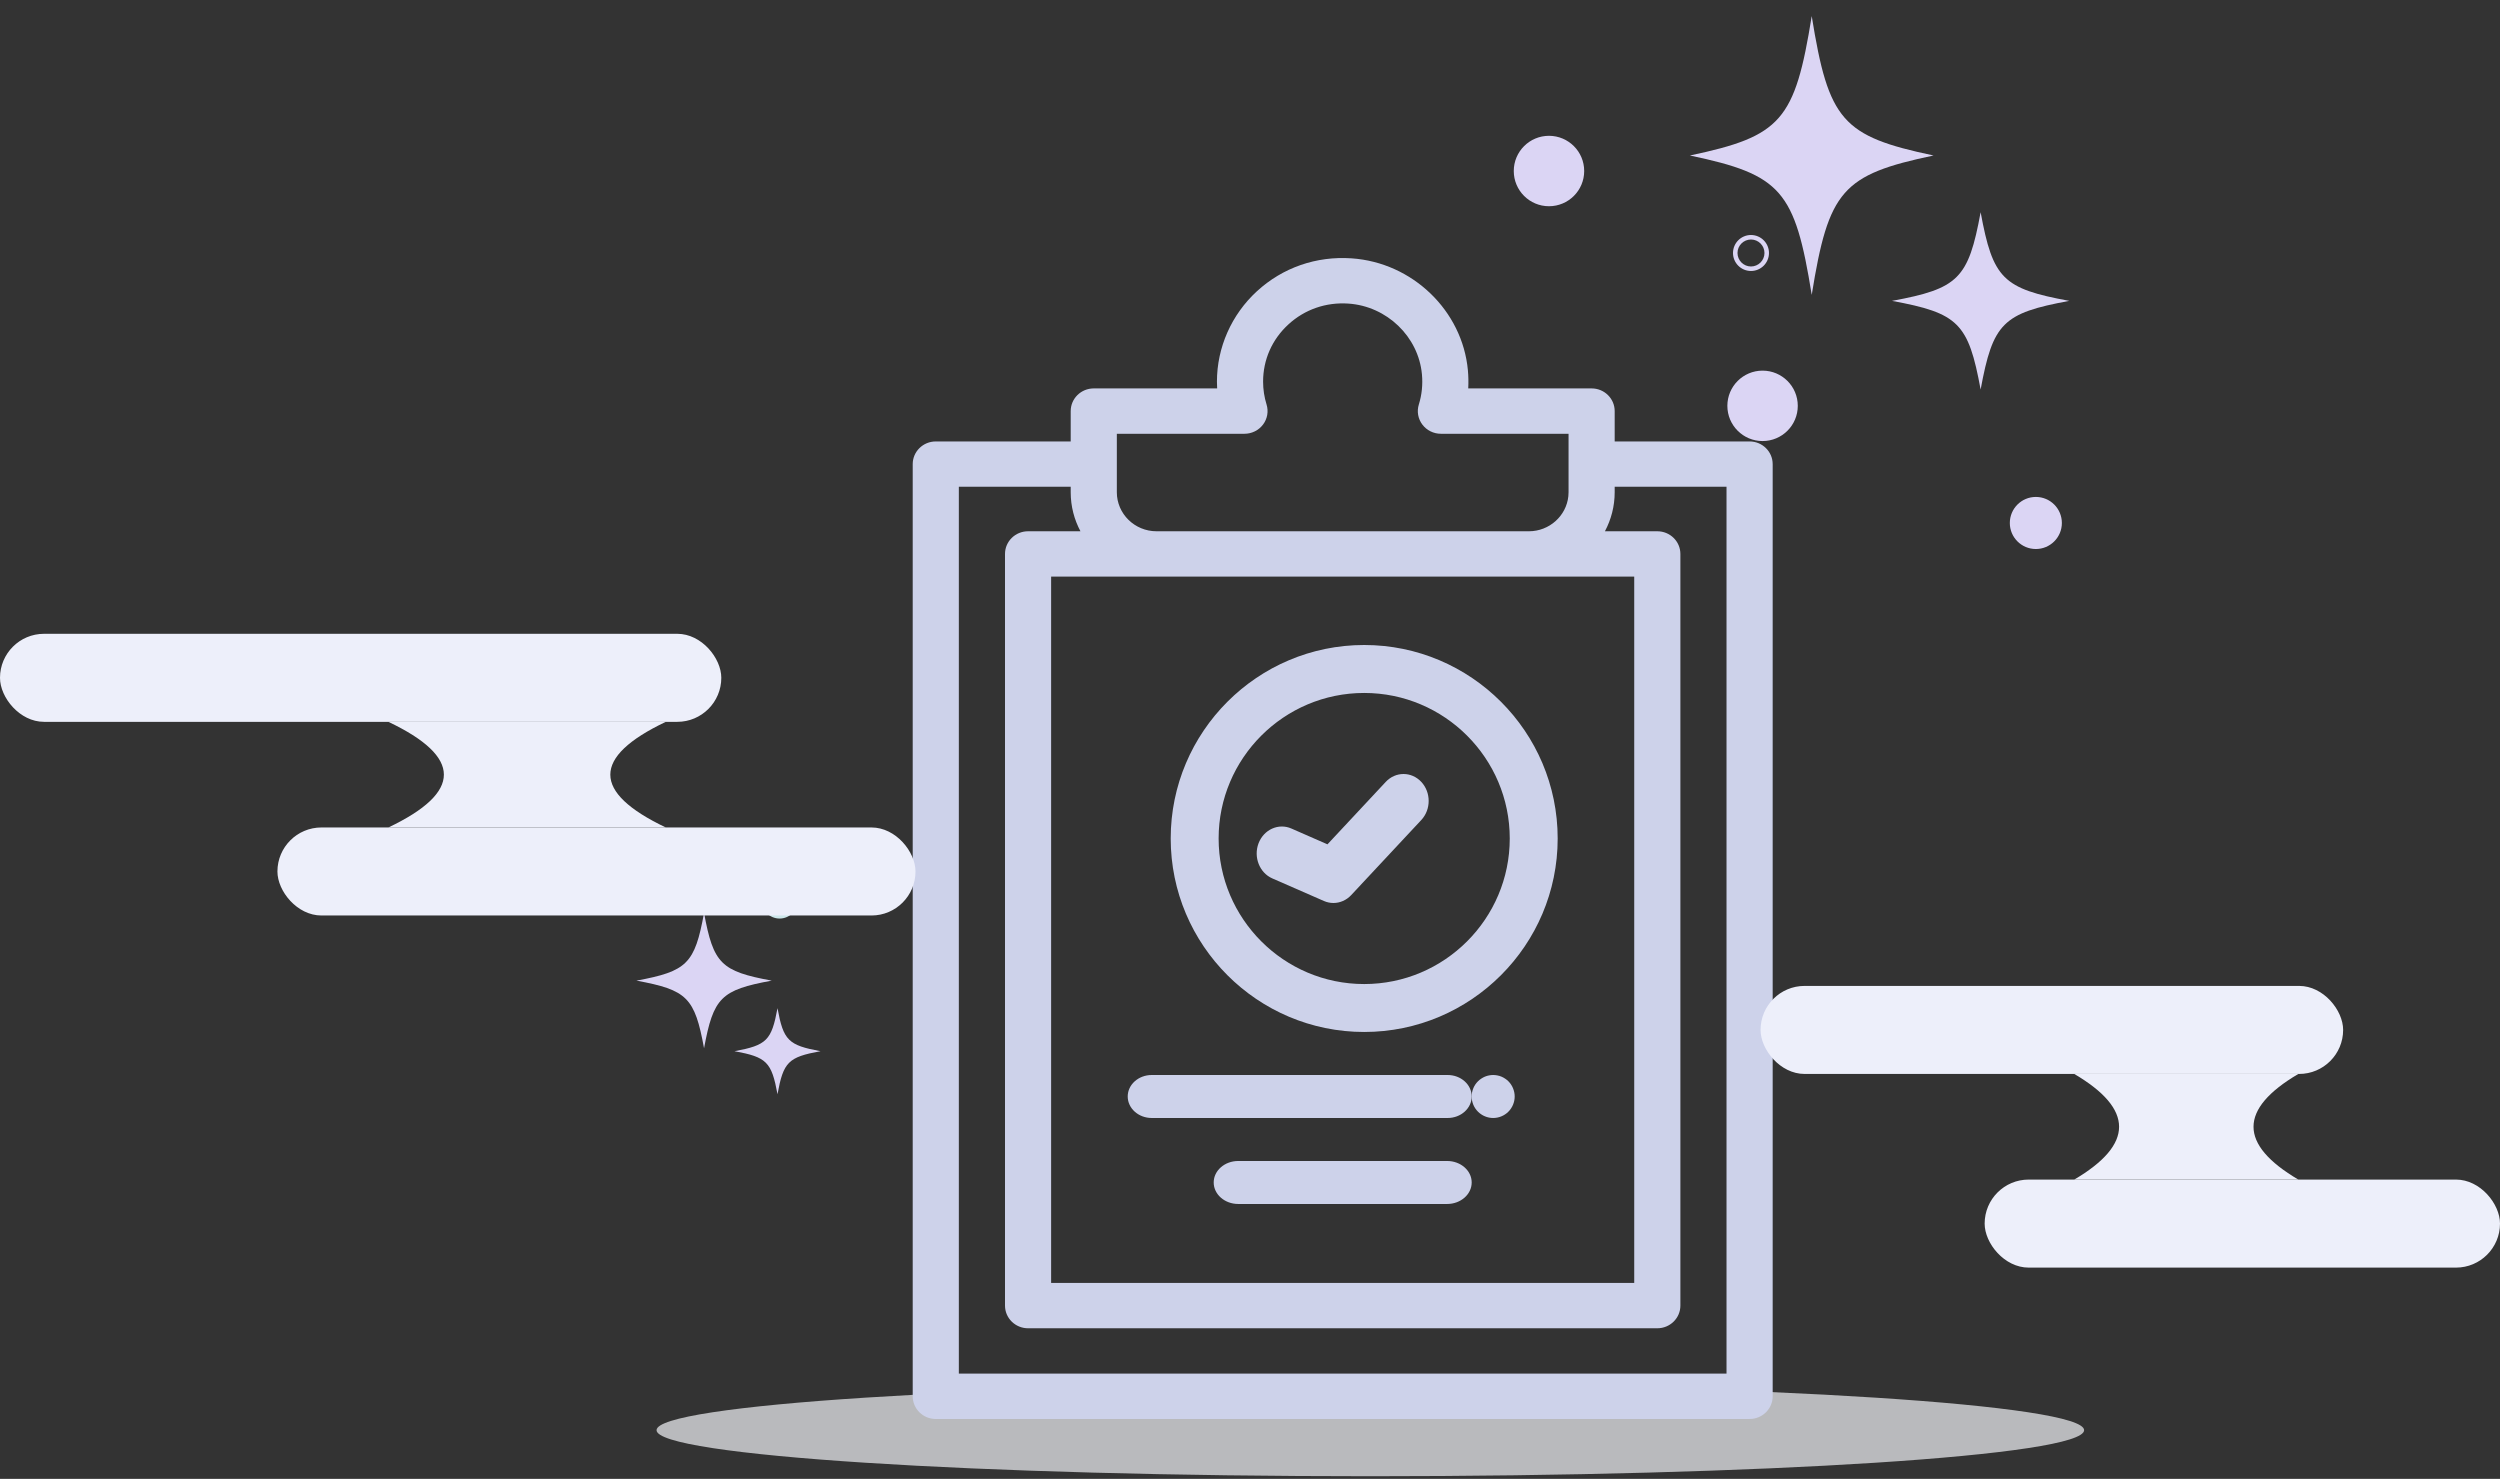 <?xml version="1.0" encoding="UTF-8"?>
<svg width="71px" height="42px" viewBox="0 0 71 42" version="1.1" xmlns="http://www.w3.org/2000/svg" xmlns:xlink="http://www.w3.org/1999/xlink">
    <rect x="0" y="0" width="71" height="42" fill="#333333" stroke="none"/>
    <!-- Generator: Sketch 48.2 (47327) - http://www.bohemiancoding.com/sketch -->
    <title>task</title>
    <desc>Created with Sketch.</desc>
    <defs></defs>
    <g id="task_icon" stroke="none" stroke-width="1" fill="none" fill-rule="evenodd" transform="translate(-21, -35)">
        <g id="task" transform="translate(21, 24)">
            <g id="Group-8" transform="translate(6.543, 1.628)">
                <g id="Group-6" transform="translate(11.531, 9.531)">
                    <path d="M20.843,41.766 C32.039,41.766 41.115,41.181 41.115,40.458 C41.115,39.736 32.039,39.151 20.843,39.151 C9.648,39.151 0.572,39.736 0.572,40.458 C0.572,41.181 9.648,41.766 20.843,41.766 Z" id="Oval-6" fill="#F3F4F9" opacity="0.7"></path>
                    <g id="Group-5" fill-rule="nonzero">
                        <g id="clipboard-copy" transform="translate(7.847, 7.169)" fill="#CDD2EA">
                            <path d="M23.767,5.209 L19.936,5.209 L19.936,4.347 C19.936,3.991 19.642,3.703 19.281,3.703 L15.777,3.703 C15.786,3.531 15.783,3.358 15.767,3.185 C15.61,1.492 14.19,0.127 12.465,0.009 C11.463,-0.06 10.507,0.272 9.776,0.943 C9.054,1.605 8.64,2.54 8.64,3.51 C8.64,3.574 8.642,3.639 8.646,3.703 L5.142,3.703 C4.78,3.703 4.487,3.991 4.487,4.347 L4.487,5.209 L0.655,5.209 C0.293,5.209 0,5.497 0,5.853 L0,32.327 C0,32.682 0.293,32.971 0.655,32.971 L23.768,32.971 C24.129,32.971 24.423,32.682 24.423,32.327 L24.423,5.853 C24.423,5.497 24.129,5.209 23.767,5.209 Z M5.797,4.991 L9.422,4.991 C9.63,4.991 9.825,4.894 9.949,4.73 C10.073,4.566 10.11,4.354 10.049,4.159 C9.984,3.949 9.951,3.731 9.951,3.51 C9.951,2.887 10.206,2.31 10.67,1.885 C11.133,1.46 11.738,1.25 12.374,1.294 C13.465,1.368 14.363,2.231 14.462,3.302 C14.489,3.594 14.46,3.882 14.374,4.159 C14.313,4.354 14.35,4.566 14.474,4.73 C14.597,4.894 14.793,4.991 15,4.991 L18.626,4.991 L18.626,6.652 C18.626,6.691 18.624,6.728 18.62,6.766 C18.562,7.323 18.081,7.76 17.499,7.76 L6.924,7.76 C6.303,7.76 5.797,7.263 5.797,6.652 L5.797,4.991 Z M20.491,9.048 L20.491,29.107 L3.931,29.107 L3.931,9.048 L20.491,9.048 Z M23.112,31.683 L1.31,31.683 L1.31,6.496 L4.487,6.496 L4.487,6.652 C4.487,7.052 4.587,7.428 4.764,7.76 L3.276,7.76 C2.914,7.76 2.621,8.048 2.621,8.404 L2.621,29.751 C2.621,30.107 2.914,30.395 3.276,30.395 L21.147,30.395 C21.508,30.395 21.802,30.107 21.802,29.751 L21.802,8.404 C21.802,8.048 21.508,7.76 21.147,7.76 L19.659,7.76 C19.835,7.428 19.936,7.052 19.936,6.652 L19.936,6.496 L23.112,6.496 L23.112,31.683 Z" id="Shape"></path>
                            <path d="M12.822,10.99 C9.792,10.99 7.327,13.455 7.327,16.485 C7.327,19.515 9.792,21.98 12.822,21.98 C15.852,21.98 18.317,19.515 18.317,16.485 C18.317,13.455 15.852,10.99 12.822,10.99 Z M12.822,20.619 C10.543,20.619 8.688,18.765 8.688,16.485 C8.688,14.206 10.543,12.352 12.822,12.352 C15.101,12.352 16.956,14.206 16.956,16.485 C16.956,18.765 15.101,20.619 12.822,20.619 Z" id="Shape"></path>
                            <path d="M14.444,14.878 C14.165,14.579 13.713,14.579 13.434,14.878 L11.779,16.651 L10.754,16.202 C10.389,16.042 9.972,16.23 9.822,16.621 C9.673,17.012 9.848,17.459 10.213,17.619 L11.678,18.26 C11.765,18.298 11.857,18.317 11.948,18.317 C12.134,18.317 12.317,18.239 12.453,18.093 L14.444,15.96 C14.723,15.661 14.723,15.177 14.444,14.878 Z" id="Shape"></path>
                            <path d="M17.084,23.693 C17.076,23.654 17.064,23.615 17.049,23.579 C17.034,23.541 17.015,23.506 16.993,23.473 C16.971,23.44 16.945,23.408 16.917,23.38 C16.889,23.352 16.858,23.327 16.824,23.305 C16.791,23.283 16.756,23.264 16.719,23.248 C16.682,23.233 16.644,23.221 16.604,23.214 C16.526,23.198 16.444,23.198 16.366,23.214 C16.327,23.221 16.289,23.233 16.252,23.248 C16.215,23.264 16.179,23.283 16.147,23.305 C16.113,23.327 16.082,23.352 16.054,23.38 C16.025,23.408 16,23.44 15.977,23.473 C15.955,23.506 15.936,23.541 15.921,23.579 C15.906,23.615 15.894,23.654 15.886,23.693 C15.878,23.732 15.875,23.772 15.875,23.812 C15.875,23.852 15.879,23.892 15.886,23.932 C15.894,23.97 15.906,24.009 15.921,24.046 C15.936,24.083 15.955,24.118 15.977,24.151 C16,24.185 16.026,24.216 16.054,24.244 C16.082,24.272 16.113,24.298 16.147,24.32 C16.179,24.342 16.215,24.361 16.252,24.376 C16.289,24.392 16.327,24.403 16.366,24.411 C16.405,24.419 16.446,24.423 16.485,24.423 C16.525,24.423 16.565,24.419 16.604,24.411 C16.644,24.403 16.682,24.392 16.719,24.376 C16.756,24.361 16.791,24.342 16.824,24.32 C16.858,24.298 16.889,24.272 16.917,24.244 C16.945,24.216 16.971,24.185 16.993,24.151 C17.015,24.118 17.034,24.083 17.049,24.046 C17.064,24.009 17.076,23.97 17.084,23.932 C17.092,23.892 17.096,23.852 17.096,23.812 C17.096,23.772 17.092,23.732 17.084,23.693 Z" id="Shape"></path>
                            <path d="M15.192,23.202 L6.789,23.202 C6.412,23.202 6.106,23.475 6.106,23.812 C6.106,24.149 6.412,24.423 6.789,24.423 L15.192,24.423 C15.569,24.423 15.875,24.149 15.875,23.812 C15.875,23.475 15.569,23.202 15.192,23.202 Z" id="Shape"></path>
                            <path d="M15.177,25.644 L9.246,25.644 C8.86,25.644 8.548,25.917 8.548,26.254 C8.548,26.592 8.86,26.865 9.246,26.865 L15.177,26.865 C15.562,26.865 15.875,26.592 15.875,26.254 C15.875,25.917 15.562,25.644 15.177,25.644 Z" id="Shape"></path>
                        </g>
                        <g id="Group-4" transform="translate(25.178, 3.959)" fill="#DBD5F4">
                            <circle id="Oval" cx="6.805" cy="7.408" r="1"></circle>
                            <path d="M14.566,11.474 C14.974,11.474 15.305,11.143 15.305,10.735 C15.305,10.326 14.974,9.995 14.566,9.995 C14.158,9.995 13.827,10.326 13.827,10.735 C13.827,11.143 14.158,11.474 14.566,11.474 Z" id="Shape"></path>
                            <circle id="Oval" cx="0.739" cy="0.739" r="1"></circle>
                        </g>
                        <g id="christmas-stars-(1)" transform="translate(29.919, 0.286)" fill="#DBD5F4">
                            <path d="M3.46,0.011 C2.982,2.981 2.595,3.424 0,3.971 C2.595,4.517 2.982,4.961 3.46,7.93 C3.938,4.961 4.325,4.517 6.92,3.971 C4.325,3.424 3.938,2.981 3.46,0.011 Z" id="Shape"></path>
                            <path d="M8.257,5.582 C7.909,7.471 7.627,7.752 5.739,8.1 C7.627,8.448 7.909,8.73 8.257,10.618 C8.605,8.73 8.887,8.448 10.775,8.1 C8.886,7.752 8.605,7.471 8.257,5.582 Z" id="Shape"></path>
                        </g>
                        <g id="christmas-stars-(1)-copy" transform="translate(0, 25.764)" fill="#DBD5F4">
                            <path d="M1.921,0.005 C1.656,1.446 1.441,1.661 0,1.927 C1.441,2.192 1.656,2.407 1.921,3.848 C2.187,2.407 2.402,2.192 3.843,1.927 C2.402,1.661 2.187,1.446 1.921,0.005 Z" id="Shape"></path>
                            <path d="M4.007,2.709 C3.838,3.625 3.701,3.762 2.785,3.931 C3.701,4.099 3.838,4.236 4.007,5.153 C4.175,4.236 4.312,4.099 5.229,3.931 C4.312,3.762 4.175,3.625 4.007,2.709 Z" id="Shape"></path>
                        </g>
                    </g>
                </g>
                <path d="M43.185,16.046 C42.903,16.046 42.674,16.275 42.674,16.557 C42.674,16.839 42.903,17.068 43.185,17.068 C43.466,17.068 43.696,16.839 43.696,16.557 C43.696,16.275 43.466,16.046 43.185,16.046 Z M43.185,16.94 C42.974,16.94 42.802,16.768 42.802,16.557 C42.802,16.346 42.974,16.174 43.185,16.174 C43.396,16.174 43.568,16.346 43.568,16.557 C43.568,16.768 43.396,16.94 43.185,16.94 Z" id="Shape" fill="#DBD5F4" fill-rule="nonzero"></path>
                <path d="M15.598,34.438 C15.316,34.438 15.087,34.667 15.087,34.948 C15.087,35.23 15.316,35.459 15.598,35.459 C15.88,35.459 16.109,35.23 16.109,34.948 C16.109,34.667 15.88,34.438 15.598,34.438 Z M15.598,35.332 C15.387,35.332 15.215,35.16 15.215,34.948 C15.215,34.737 15.387,34.565 15.598,34.565 C15.809,34.565 15.981,34.737 15.981,34.948 C15.981,35.16 15.809,35.332 15.598,35.332 Z" id="Shape-Copy" fill="#CDE7EA" fill-rule="nonzero"></path>
            </g>
            <g id="Group-22" transform="translate(0, 29)" fill="#EDEFFA">
                <g id="Group-19">
                    <rect id="Rectangle" x="0" y="0" width="20.485" height="2.5" rx="1.25"></rect>
                    <rect id="Rectangle-Copy-3" x="7.879" y="5.5" width="18.121" height="2.5" rx="1.25"></rect>
                    <path d="M18.909,5.5 L11.03,5.5 C12.081,5 12.606,4.5 12.606,4 C12.606,3.5 12.081,3 11.03,2.5 L18.909,2.5 C17.859,3 17.333,3.5 17.333,4 C17.333,4.5 17.859,5 18.909,5.5 Z" id="Path-2-Copy"></path>
                </g>
                <g id="Group-19-Copy-2" transform="translate(50, 10)">
                    <rect id="Rectangle" x="0" y="0" width="16.545" height="2.5" rx="1.25"></rect>
                    <rect id="Rectangle-Copy-3" x="6.364" y="5.5" width="14.636" height="2.5" rx="1.25"></rect>
                    <path d="M15.273,5.5 L8.909,5.5 C9.758,5 10.182,4.5 10.182,4 C10.182,3.5 9.758,3 8.909,2.5 L15.273,2.5 C14.424,3 14,3.5 14,4 C14,4.5 14.424,5 15.273,5.5 Z" id="Path-2-Copy"></path>
                </g>
            </g>
        </g>
    </g>
</svg>